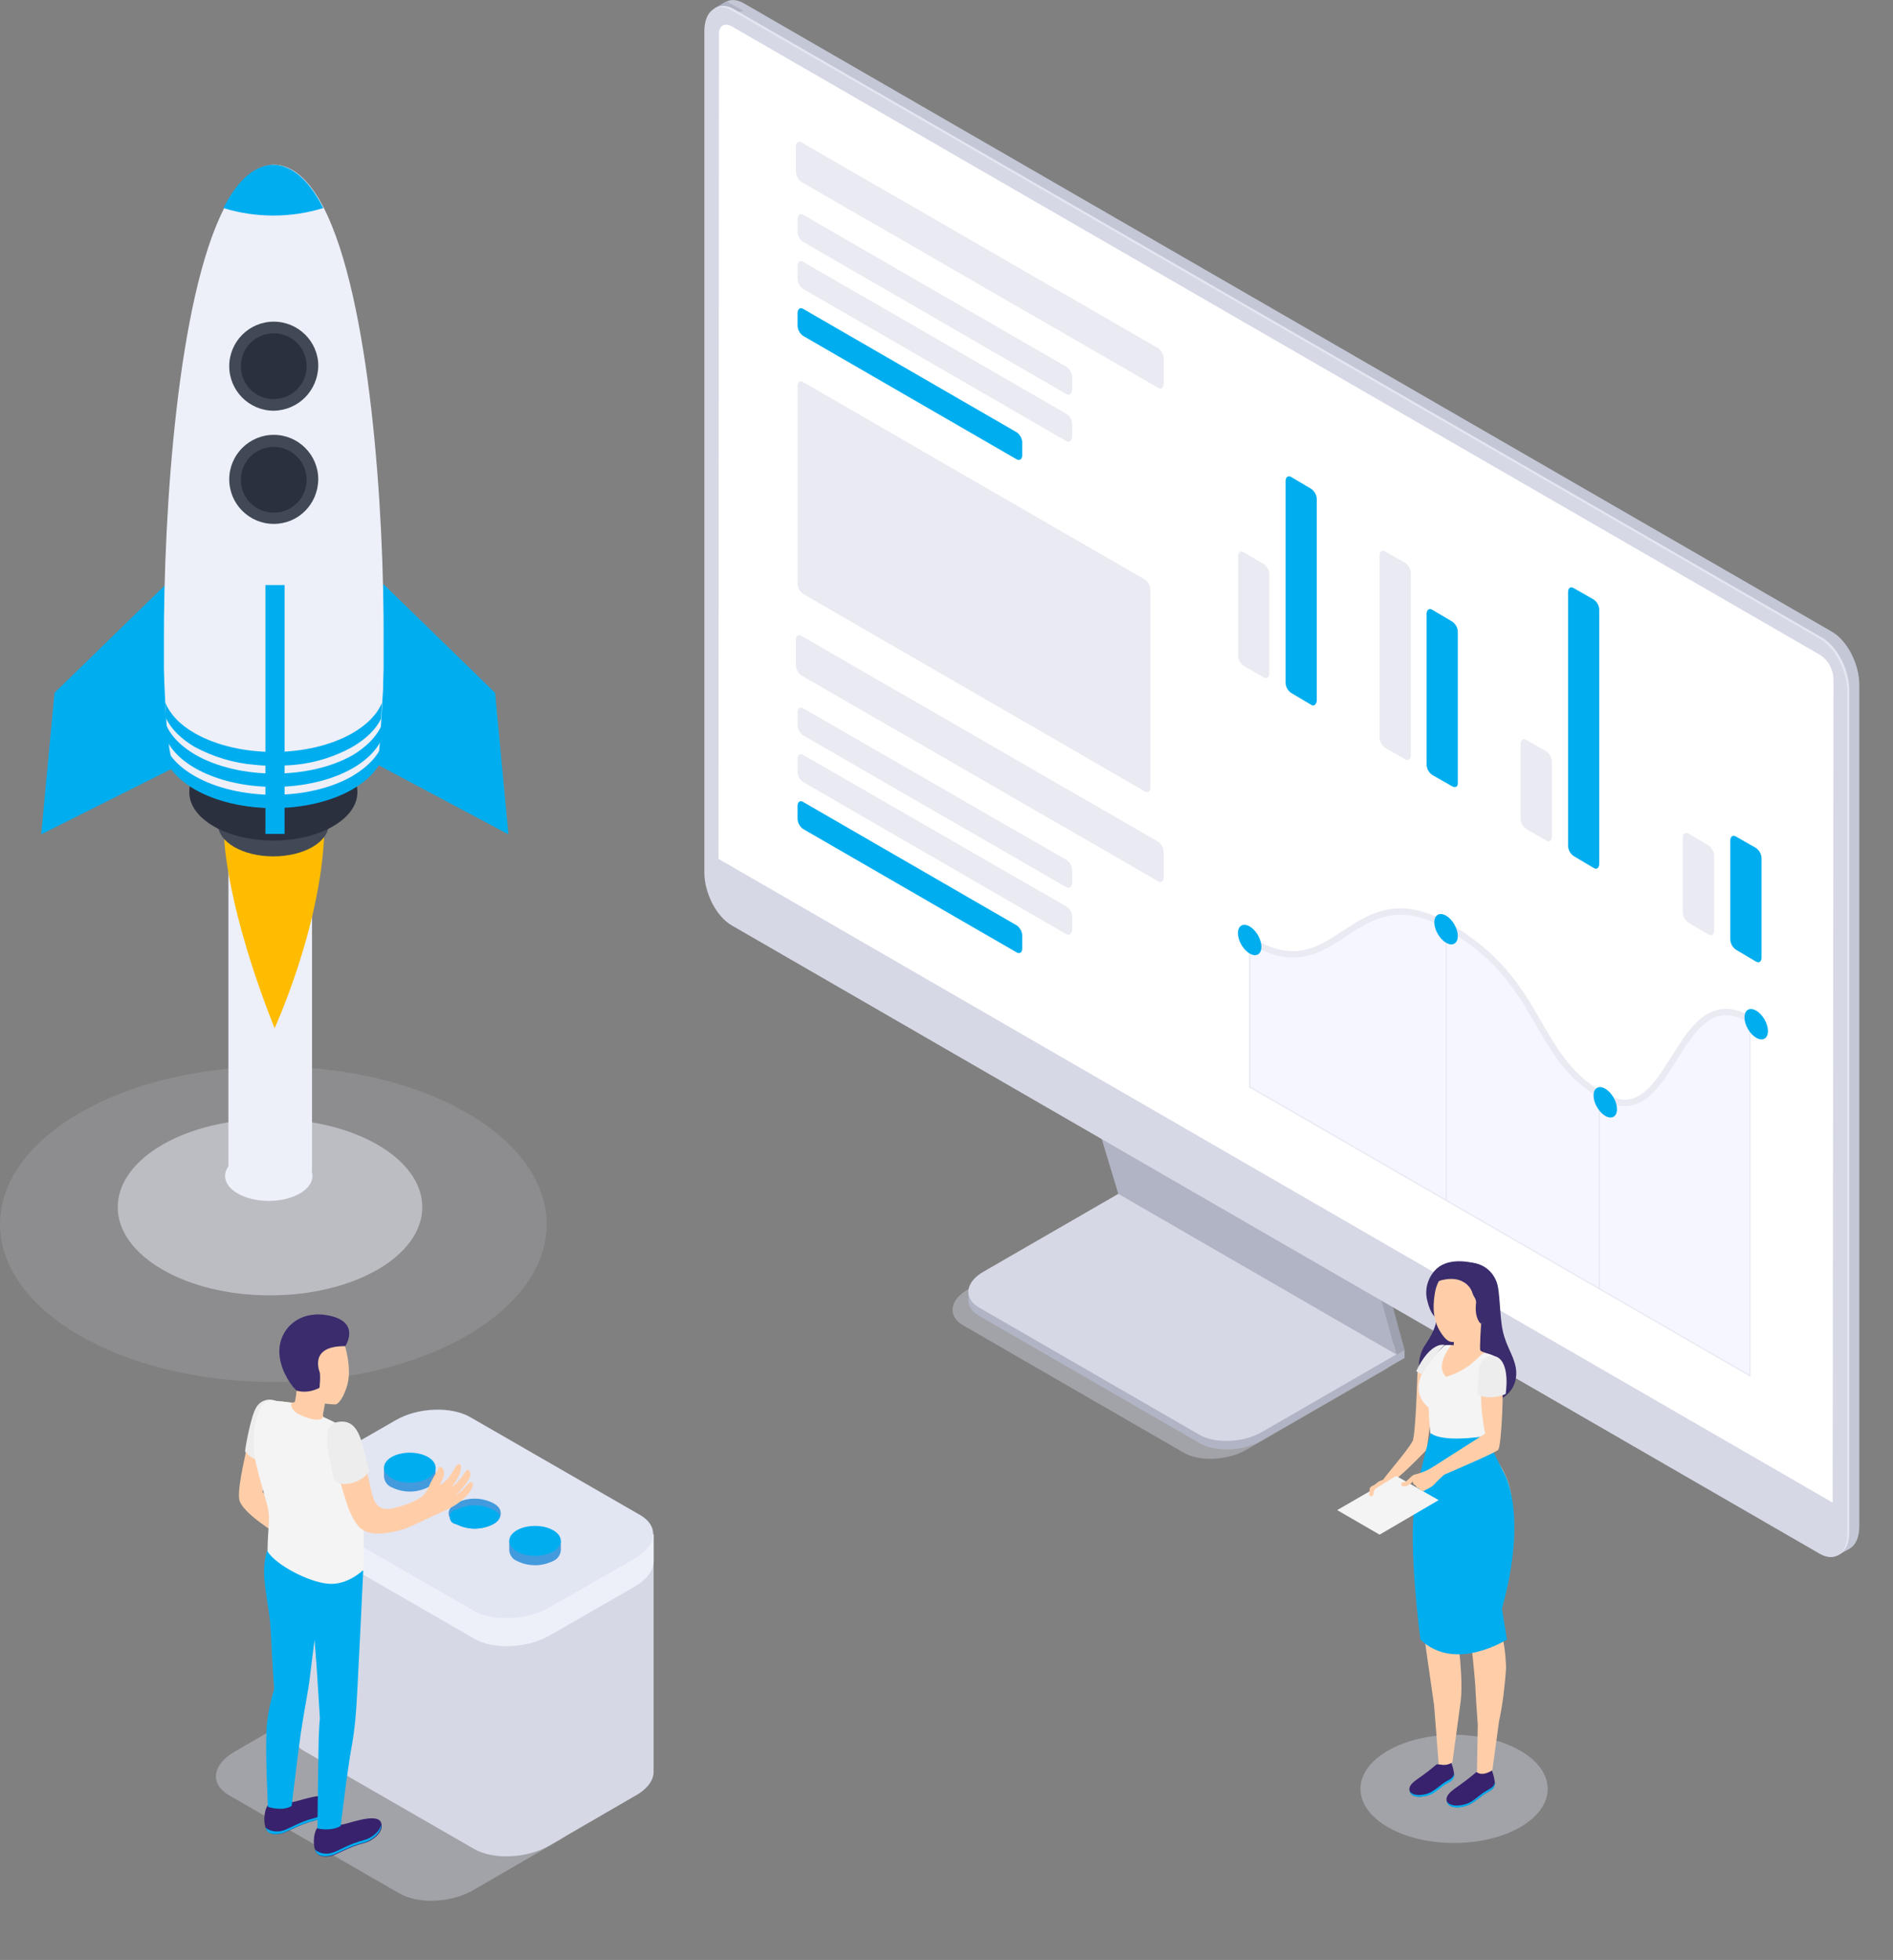 <?xml version="1.0" encoding="utf-8"?>
<!-- Generator: Adobe Illustrator 21.0.0, SVG Export Plug-In . SVG Version: 6.00 Build 0)  -->
<svg version="1.1" id="Layer_1" xmlns="http://www.w3.org/2000/svg" xmlns:xlink="http://www.w3.org/1999/xlink" x="0px" y="0px"
	 viewBox="0 0 455 471" style="enable-background:new 0 0 455 471;" xml:space="preserve">
<rect x="0" y="0" width="455" height="471" fill="#808080" stroke="none"/>
<style type="text/css">
	.st0{opacity:0.15;fill:#D6D8E5;enable-background:new    ;}
	.st1{opacity:0.5;fill:#EDEFF9;enable-background:new    ;}
	.st2{fill:#EDEFF9;}
	.st3{fill:#FFBC00;}
	.st4{fill:#00AEEF;}
	.st5{fill:#424956;}
	.st6{fill:#494949;}
	.st7{fill:#2B303F;}
	.st8{opacity:0.4;fill:#D6D8E5;enable-background:new    ;}
	.st9{fill:#B1B4C4;}
	.st10{fill:#D6D8E5;}
	.st11{fill:#9EA1AF;}
	.st12{fill:#C4C7D6;}
	.st13{fill:#E4E7F2;}
	.st14{fill:#FFFFFF;}
	.st15{fill:#E9EAF2;}
	.st16{fill:#F5F6FF;}
	.st17{fill:none;stroke:#E9EAF2;stroke-width:0.31;stroke-miterlimit:10;}
	.st18{fill:none;stroke:#E9EAF2;stroke-width:1.53;stroke-miterlimit:10;}
	.st19{fill:#EDF0F9;}
	.st20{fill:#E2E5F2;}
	.st21{fill:#439BDD;}
	.st22{fill:#FFCEA9;}
	.st23{fill:#EDEDED;}
	.st24{fill:#38226D;}
	.st25{fill:#F4F4F4;}
	.st26{fill:#3A2C6D;}
</style>
<title>Startup_SVG</title>
<g id="Слой_2">
	<g id="Слой_1-2">
		<ellipse class="st0" cx="65.7" cy="294.2" rx="65.7" ry="37.9"/>
		<ellipse class="st1" cx="64.9" cy="290.1" rx="36.6" ry="21.2"/>
		<ellipse class="st2" cx="64.6" cy="282.6" rx="10.5" ry="6"/>
		<rect x="54.9" y="202.5" class="st2" width="20.1" height="79"/>
		<path class="st3" d="M53.9,201.7c0,0,0.5,16.2,12.1,45.4c0,0,10.8-23.5,11.9-45.9S53.9,201.7,53.9,201.7z"/>
		<polygon class="st4" points="39.8,140.5 13.1,166.5 9.9,200.5 42.2,184.3 48.1,142.8 		"/>
		<polygon class="st4" points="92.3,140.5 119,166.5 122.2,200.5 89.7,183.2 84,142.8 		"/>
		<ellipse class="st5" cx="65.7" cy="198.1" rx="13.3" ry="7.7"/>
		<polygon class="st6" points="45.6,190.4 45.6,183.5 85.8,183.5 85.8,190.7 		"/>
		<ellipse class="st7" cx="65.7" cy="190.4" rx="20.2" ry="11.6"/>
		<ellipse class="st2" cx="65.6" cy="179.9" rx="24.6" ry="14.2"/>
		<path class="st2" d="M92.2,154.6L92.2,154.6c0,1.1,0,2.3,0,3.4c0,0.9,0,1.8,0,2.7c0,1.2-0.1,2.4-0.1,3.6c0,1.4-0.1,2.8-0.2,4.1
			c-0.1,1.3-0.1,2.6-0.2,3.8c-0.4,5.2-0.4,9-1,10.5c-3.5,8.1-15.3,3.7-21.1,0.7c-2.1-1.1-3.6-2-3.6-2h-0.5c0,0-1.7,0.9-4.2,1.9
			c-6.1,2.5-17,6.8-20-0.7c-0.5-1.4-1.1-5.8-1.4-10.5c-0.1-1.2-0.2-2.4-0.2-3.8c-0.1-1.3-0.1-2.7-0.2-4.1c0-1.1-0.1-2.3-0.1-3.5
			c0-0.9,0-1.8,0-2.7l0,0v-3.4l0,0C39.3,122.7,42.7,71.8,53.9,50c3.2-6.3,7.1-10.1,11.7-10.4l0,0h0.5l0,0c4.6,0.2,8.5,4.1,11.7,10.3
			C88.9,71.6,92.4,122.4,92.2,154.6z"/>
		<circle class="st7" cx="65.8" cy="115.3" r="9.3"/>
		<path class="st5" d="M65.8,125.9c-5.9,0-10.7-4.8-10.7-10.7c0-5.9,4.8-10.7,10.7-10.7s10.7,4.8,10.7,10.7
			C76.4,121.2,71.7,125.9,65.8,125.9z M65.8,107.4c-4.4,0-7.9,3.5-7.9,7.9c0,4.4,3.5,7.9,7.9,7.9c4.4,0,7.9-3.5,7.9-7.9c0,0,0,0,0,0
			C73.7,110.9,70.1,107.4,65.8,107.4z"/>
		<circle class="st7" cx="65.8" cy="88" r="9.3"/>
		<path class="st5" d="M65.8,98.7c-5.9,0-10.7-4.8-10.7-10.7c0-5.9,4.8-10.7,10.7-10.7c5.9,0,10.7,4.8,10.7,10.6
			C76.4,93.9,71.7,98.6,65.8,98.7z M65.8,80.1c-4.4,0-7.9,3.5-7.9,7.9c0,4.4,3.5,7.9,7.9,7.9c4.4,0,7.9-3.5,7.9-7.9c0,0,0,0,0,0
			C73.7,83.6,70.2,80.1,65.8,80.1L65.8,80.1L65.8,80.1z"/>
		<path class="st4" d="M92.2,173c0,1.1,0,2.3,0,3.4c-0.9,3-3.4,5.9-7.4,8.2c-10.5,6-27.4,6-37.9,0c-4-2.3-6.5-5.2-7.4-8.2l0,0V173
			c0.9,3.1,3.4,6,7.5,8.4c10.5,6,27.5,6,37.9,0C88.8,179,91.3,176.1,92.2,173z"/>
		<path class="st4" d="M92.1,178.3c0,1.2-0.1,2.4-0.1,3.6c-1,2.9-3.5,5.6-7.3,7.8c-10.5,6-27.4,6-37.9,0c-3.8-2.2-6.3-5-7.3-7.8
			c0-1.1-0.1-2.3-0.1-3.5c0.9,3,3.4,5.8,7.4,8.1c10.5,6,27.5,6,37.9,0C88.7,184.1,91.2,181.3,92.1,178.3z"/>
		<path class="st4" d="M91.8,168.9c-1.1,2.7-3.5,5.2-7.1,7.3c-10.5,6-27.4,6-37.9,0c-3.7-2.1-6-4.7-7.1-7.4c0.1,1.3,0.1,2.6,0.2,3.8
			c1.2,2.5,3.5,4.9,6.9,6.9c4.5,2.4,9.4,3.9,14.5,4.3c2.7,0.3,5.5,0.3,8.2,0.1c5.3-0.3,10.5-1.8,15.2-4.4c3.4-2,5.7-4.3,6.9-6.8
			L91.8,168.9z"/>
		<path class="st4" d="M77.7,50c-7.8,2.4-16.2,2.4-24,0c3.2-6.3,7.1-10.1,11.7-10.4l0,0H66l0,0C70.6,39.9,74.5,43.7,77.7,50z"/>
		<rect x="63.8" y="140.6" class="st4" width="4.6" height="59.8"/>
		<g id="monitor">
			<path class="st8" d="M284.5,349.1l-53-30.6c-3.8-2.2-3.3-6.1,1.1-8.6l34.3-19.8l66.8,38.6l-34.3,19.8
				C294.9,351,288.3,351.3,284.5,349.1z"/>
			<path class="st9" d="M288.3,346.8l-53-30.6c-3.8-2.2-3.3-6.1,1.1-8.6l34.3-19.8l66.8,38.6l-34.3,19.8
				C298.8,348.8,292.1,349,288.3,346.8z"/>
			<polygon class="st9" points="337.6,326.4 337.6,324.4 334.5,326.2 			"/>
			<polygon class="st9" points="232.8,312.6 232.8,310.5 235.9,311.9 			"/>
			<path class="st10" d="M288.3,344.8l-53-30.6c-3.8-2.2-3.3-6.1,1.1-8.6l34.3-19.8l66.8,38.6l-34.3,19.8
				C298.8,346.7,292.1,347,288.3,344.8z"/>
			<polygon class="st11" points="270.9,285.9 262.6,258.4 330.2,297.2 337.6,324.4 			"/>
			<path class="st11" d="M335.6,325.5l2-1.1l-2.9-2.3L335.6,325.5z"/>
			<polygon class="st9" points="268.8,286.9 260.5,259.5 328.1,298.2 335.6,325.5 			"/>
			<path class="st12" d="M440.3,371.8l-261.5-151c-3.7-2.1-6.6-7.8-6.6-12.7V5.8c0-4.9,3-7.1,6.6-5l261.5,151
				c3.7,2.1,6.6,7.8,6.6,12.7v202.3C446.9,371.6,444,373.9,440.3,371.8z"/>
			<polygon class="st12" points="441.6,373.8 444.5,372.2 443.3,363.6 			"/>
			<path class="st9" d="M171.7,2l2.9-1.7l4.1,2.3c0,0-4.4,0.7-4.5,0.6S171.7,2,171.7,2z"/>
			<path class="st13" d="M437.9,373.1l-261.5-151c-3.7-2.1-6.6-7.8-6.6-12.7V7.2c0-4.9,3-7.1,6.6-5l261.5,151
				c3.7,2.1,6.6,7.8,6.6,12.7v202.3C444.5,373,441.5,375.3,437.9,373.1z"/>
			<path class="st10" d="M437.4,373.4l-261.5-151c-3.7-2.1-6.6-7.8-6.6-12.7V7.5c0-4.9,3-7.1,6.6-5l261.5,151
				c3.7,2.1,6.6,7.8,6.6,12.7v202.2C444.1,373.3,441.1,375.5,437.4,373.4z"/>
			<path class="st14" d="M440.5,361.1L172.7,206.4l0.1-198.2c0-2,1.4-2.9,3.2-1.8l261.5,151c1.9,1.2,3,3.3,3.2,5.5L440.5,361.1z"/>
			<path class="st15" d="M278.4,93.2l-85.8-49.5c-0.8-0.6-1.3-1.5-1.3-2.5v-6c0-0.9,0.6-1.4,1.3-1l85.8,49.5
				c0.8,0.6,1.3,1.5,1.3,2.5v6C279.7,93.2,279.1,93.7,278.4,93.2z"/>
			<path class="st15" d="M256.3,94.7L193,58.1c-0.8-0.6-1.3-1.5-1.3-2.5v-3c0-0.9,0.6-1.4,1.3-1l63.4,36.6c0.8,0.6,1.3,1.5,1.3,2.5
				v3C257.6,94.7,257,95.1,256.3,94.7z"/>
			<path class="st15" d="M256.3,106L193,69.4c-0.8-0.6-1.3-1.5-1.3-2.5v-3c0-0.9,0.6-1.4,1.3-1l63.4,36.6c0.8,0.6,1.3,1.5,1.3,2.5v3
				C257.6,106,257,106.4,256.3,106z"/>
			<path class="st4" d="M244.4,110.4L193,80.7c-0.8-0.6-1.3-1.5-1.3-2.5v-3c0-0.9,0.6-1.4,1.3-1l51.4,29.7c0.8,0.6,1.3,1.5,1.3,2.5
				v3C245.7,110.3,245.1,110.8,244.4,110.4z"/>
			<path class="st15" d="M278.4,211.8l-85.8-49.5c-0.8-0.6-1.3-1.5-1.3-2.5v-6c0-1,0.6-1.4,1.3-1l85.8,49.5c0.8,0.6,1.3,1.5,1.3,2.5
				v6C279.7,211.8,279.1,212.2,278.4,211.8z"/>
			<path class="st15" d="M256.3,213.2L193,176.7c-0.8-0.6-1.3-1.5-1.3-2.5v-3c0-1,0.6-1.4,1.3-1l63.4,36.5c0.8,0.6,1.3,1.5,1.3,2.5
				v3C257.6,213.2,257,213.6,256.3,213.2z"/>
			<path class="st15" d="M256.3,224.5L193,187.9c-0.8-0.6-1.3-1.5-1.3-2.5v-3c0-0.9,0.6-1.4,1.3-1l63.4,36.5
				c0.8,0.6,1.3,1.5,1.3,2.5v3C257.6,224.5,257,224.9,256.3,224.5z"/>
			<path class="st4" d="M244.4,228.9L193,199.2c-0.8-0.6-1.3-1.5-1.3-2.5v-3c0-1,0.6-1.4,1.3-1l51.4,29.7c0.8,0.6,1.3,1.5,1.3,2.5v3
				C245.7,228.9,245.1,229.3,244.4,228.9z"/>
			<path class="st16" d="M301.3,226.5c0,0,9.5,7.9,23.1-2.9c9.8-8,18.5-3.4,23.3-0.7c4.9,2.7,11.9,4.4,25.2,28.6
				c0,0,4.3,7.6,11.5,11.7c7.2,4.1,10.6,2.1,16.3-6.4s9.3-17.9,19.7-11.8v85.6l-120.2-69.3v-35.3L301.3,226.5z"/>
			<path class="st15" d="M275.2,190.2L193,142.7c-0.8-0.6-1.3-1.5-1.3-2.5V92.8c0-0.9,0.6-1.4,1.3-1l82.2,47.5
				c0.8,0.6,1.3,1.5,1.3,2.5v47.5C276.5,190.2,275.9,190.6,275.2,190.2z"/>
			<polyline class="st17" points="300.4,224.5 300.4,261.2 420.6,330.6 420.6,245 			"/>
			<line class="st17" x1="347.6" y1="223.3" x2="347.6" y2="288.4"/>
			<line class="st17" x1="384.4" y1="264.5" x2="384.4" y2="309.6"/>
			<path class="st18" d="M300.4,225.9c21.3,13.2,24.3-16.7,47.6-3.3s20,30.9,37.2,40.8c17.1,9.9,17.5-28.8,35.4-18.4"/>
			<ellipse transform="matrix(0.866 -0.5 0.5 0.866 -65.096 203.724)" class="st4" cx="347.6" cy="223.3" rx="2.3" ry="4"/>
			<ellipse transform="matrix(0.867 -0.498 0.498 0.867 -66.433 243.107)" class="st4" cx="422.2" cy="246" rx="2.3" ry="4"/>
			<ellipse transform="matrix(0.867 -0.498 0.498 0.867 -80.602 227.498)" class="st4" cx="385.9" cy="264.8" rx="2.3" ry="4"/>
			<ellipse transform="matrix(0.866 -0.5 0.5 0.866 -72.727 180.463)" class="st4" cx="300.4" cy="225.9" rx="2.3" ry="4"/>
			<path class="st15" d="M303.8,162.8l-4.9-2.8c-0.8-0.6-1.3-1.5-1.3-2.5v-23.8c0-1,0.6-1.4,1.3-1l4.9,2.9c0.8,0.6,1.3,1.5,1.3,2.4
				v23.8C305.1,162.8,304.5,163.2,303.8,162.8z"/>
			<path class="st4" d="M315.2,169.4l-4.9-2.9c-0.8-0.6-1.3-1.5-1.3-2.5v-48.4c0-0.9,0.6-1.4,1.3-1l4.9,2.9c0.8,0.6,1.3,1.5,1.3,2.5
				v48.4C316.4,169.3,315.8,169.8,315.2,169.4z"/>
			<path class="st15" d="M337.8,182.5l-4.9-2.8c-0.8-0.6-1.3-1.5-1.3-2.5v-43.7c0-1,0.6-1.4,1.3-1l4.9,2.8c0.8,0.6,1.3,1.5,1.3,2.5
				v43.7C339.1,182.4,338.5,182.9,337.8,182.5z"/>
			<path class="st4" d="M349.1,189l-4.9-2.8c-0.8-0.6-1.3-1.5-1.3-2.5v-36.2c0-0.9,0.6-1.4,1.3-1l4.9,2.9c0.8,0.6,1.3,1.5,1.3,2.5
				V188C350.5,189,349.9,189.4,349.1,189z"/>
			<path class="st15" d="M371.7,202l-4.9-2.8c-0.8-0.6-1.3-1.5-1.3-2.5v-17.9c0-1,0.6-1.4,1.3-1l4.9,2.8c0.8,0.6,1.3,1.5,1.3,2.5
				v17.9C373,202,372.4,202.5,371.7,202z"/>
			<path class="st4" d="M383.1,208.6l-4.9-2.9c-0.8-0.6-1.3-1.5-1.3-2.5v-60.9c0-1,0.6-1.4,1.3-1l4.9,2.8c0.8,0.6,1.3,1.5,1.3,2.5
				v60.9C384.4,208.6,383.8,209,383.1,208.6z"/>
			<path class="st15" d="M410.7,224.6l-4.9-2.9c-0.8-0.6-1.3-1.5-1.3-2.5v-17.9c0-1,0.6-1.4,1.3-1l4.9,2.9c0.8,0.6,1.3,1.5,1.3,2.5
				v17.9C412,224.5,411.5,225,410.7,224.6z"/>
			<path class="st4" d="M422.1,231.1l-4.9-2.9c-0.8-0.6-1.3-1.5-1.3-2.5V202c0-1,0.6-1.4,1.3-1l4.9,2.8c0.8,0.6,1.3,1.5,1.3,2.5
				v23.8C423.4,231.1,422.8,231.5,422.1,231.1z"/>
		</g>
		<path class="st8" d="M95.8,454.9l-40.8-23.5c-4.6-2.7-4-7.3,1.3-10.4l20.7-12c5.3-3.1,13.4-3.4,18-0.7l40.8,23.5
			c4.6,2.7,4,7.3-1.3,10.4l-20.7,12C108.5,457.3,100.5,457.7,95.8,454.9z"/>
		<path class="st10" d="M157.1,425.6v-56.9L70,358.8v57.3l0,0c-0.1,1.8,0.9,3.4,3.1,4.7l40.8,23.5c4.6,2.7,12.7,2.3,18-0.7l20.7-12
			C155.7,429.9,157.2,427.7,157.1,425.6L157.1,425.6z"/>
		<path class="st19" d="M157.1,374.9v-6.2h-6.7l-37.2-21.5c-4.6-2.7-12.7-2.3-18,0.7l-20.7,12c-0.4,0.2-0.7,0.4-1.1,0.7l-3.3-1.7
			c0,0,0,6.6,0,6.8l0,0c-0.1,1.7,0.9,3.4,3.1,4.6l40.8,23.5c4.6,2.7,12.7,2.3,18-0.7l20.7-11.9C155.8,379.3,157.2,377.1,157.1,374.9
			L157.1,374.9z"/>
		<path class="st20" d="M113.9,387.1l-40.8-23.5c-4.6-2.7-4-7.3,1.3-10.4l20.7-11.9c5.3-3.1,13.4-3.4,18-0.7l40.8,23.5
			c4.6,2.7,4,7.3-1.3,10.4L132,386.3C126.6,389.4,118.6,389.7,113.9,387.1z"/>
		<path class="st21" d="M104.7,354.9v-2.3h-1.4l-0.4-0.3c-2.8-1.4-6-1.4-8.8,0c-0.3,0.2-0.5,0.3-0.7,0.5l-1.1-0.2v2.3
			c0.1,1.1,0.8,2.1,1.8,2.5c2.8,1.4,6,1.4,8.8,0C103.9,357,104.6,356,104.7,354.9z"/>
		<ellipse class="st4" cx="98.5" cy="352.7" rx="6.2" ry="3.6"/>
		<path class="st21" d="M120.2,364.5c-0.3,0.8-0.9,1.4-1.7,1.8c-2.8,1.4-6,1.4-8.8,0c-0.7-0.4-1.3-1-1.7-1.8
			c-0.5-1.2,0.1-2.4,1.7-3.3c2.8-1.4,6-1.4,8.8,0C120.1,362,120.7,363.3,120.2,364.5z"/>
		<path class="st4" d="M120.2,364.5c-0.3,0.8-0.9,1.4-1.7,1.8c-2.8,1.4-6,1.4-8.8,0c-1-0.1-1.7-0.9-1.6-1.9c0.1-0.9,0.8-1.6,1.6-1.6
			c2.8-1.4,6-1.4,8.8,0C119.3,363.1,119.9,363.7,120.2,364.5z"/>
		<path class="st21" d="M134.8,372.6v-2.3h-1.4L133,370c-2.8-1.4-6-1.4-8.8,0c-0.3,0.2-0.5,0.3-0.7,0.5l-1.1-0.2v2.3
			c0.1,1.1,0.8,2.1,1.8,2.5c2.8,1.4,6,1.4,8.8,0C134,374.7,134.7,373.7,134.8,372.6z"/>
		<ellipse class="st4" cx="128.6" cy="370.3" rx="6.2" ry="3.6"/>
		<g id="Men_2">
			<path id="_Контур_" class="st22" d="M59.7,345.8c-0.2,2.1-2.7,11.3-2.2,14.5c0.5,3.2,9.2,8.4,9.2,8.4l1.2-5.4l-4.8-4.7
				l1.3-8.9L59.7,345.8z"/>
			<path id="_Контур_2" class="st23" d="M66.4,336.7c-1.7-0.8-3.8-0.2-4.8,1.5c-1.3,2.1-2.6,9.4-2.7,10.6c0,0,1.8,2.5,4.5,2.1
				L66.4,336.7z"/>
			<path class="st24" d="M76.3,439.2c1.9,0.5,3.9,0.3,5.6-0.7c1.4,0,8.7-3.1,9.7-0.5c0.9,2.3-2.3,4.5-4,4.9
				c-3.7,0.9-6.4,2.7-7.9,3.1c-1.1,0.2-2.5,0.4-3.4-0.5C75.1,444.4,75.2,440.6,76.3,439.2z"/>
			<path class="st4" d="M79.6,445.3c1.5-0.3,4.2-2.2,7.9-3.1c1.4-0.3,3.9-1.9,4.1-3.8c0.3,2.1-2.5,4-4.1,4.4
				c-3.7,0.9-6.4,2.7-7.9,3.1c-1.1,0.2-2.5,0.4-3.4-0.5c-0.2-0.3-0.4-0.6-0.5-0.9C76.8,445.4,78.3,445.7,79.6,445.3z"/>
			<path class="st24" d="M64.4,433.8c1.9,0.5,3.9,0.3,5.6-0.7c1.4,0,8.7-3.1,9.7-0.5c0.9,2.3-2.3,4.4-4,4.9
				c-3.7,0.9-6.5,2.7-7.9,3.1c-1.1,0.2-2.5,0.4-3.4-0.5C63.2,439.1,63.3,435.2,64.4,433.8z"/>
			<path class="st4" d="M67.7,440c1.5-0.3,4.2-2.2,7.9-3.1c1.4-0.3,3.9-1.9,4.1-3.8c0.3,2.1-2.5,4-4.1,4.4c-3.7,0.9-6.5,2.7-7.9,3.1
				c-1.1,0.2-2.5,0.4-3.4-0.5c-0.2-0.3-0.4-0.6-0.5-0.9C64.9,440.1,66.4,440.3,67.7,440z"/>
			<path id="_Контур_3" class="st4" d="M64.2,413.9c0.3-2.7,0.9-5.4,1.7-8c0,0-0.5-6.9-0.8-13.5c-0.3-7.5-2.9-14-0.8-20
				l23,5.1c0,0-1.4,29.8-1.7,33.4c-0.2,2.8-0.5,5.6-1,8.4c-1.1,5.8-2.7,19.5-2.7,19.5c-2.4,1.4-5.6,0.6-5.6,0.6s0.2-17.4,0.3-21.6
				c0.2-5.1,0.3-4.7,0.3-4.7l-0.8-12.7l-0.5-6.3c0,0-0.6,4.6-1.1,8.8c-0.4,3.6-1.2,6.9-2.2,13.6c-0.8,5.8-2.2,17.5-2.2,17.5
				c-2.4,1.4-5.7,0.2-5.7,0.2S63.6,418.9,64.2,413.9z"/>
			<path id="_Контур_4" class="st22" d="M67.6,336.8c1.8,0.1,3.1,0.5,3.3,0c0.2-0.9,0.3-1.8,0.4-2.7c-0.2-0.5-0.4-1.1-0.4-1.1
				c-2.2-1.4-2.9-3.7-3.2-6.5c-0.5-4.7,2.1-8.9,6.8-9.4c4.5-0.5,7.7,2.7,8.6,7c0.5,2.1,1.4,6.1,0.1,9.6c-0.7,2-1.6,3.5-2.5,3.8
				c-0.9,0-1.8-0.1-2.6-0.2l0,0c0,0-0.2,1.3-0.4,2.2s-0.1,1.3,1.6,2.3c1.7,1-2.5,3.2-5.3,3s-5.9-1.9-6.7-3.7
				C66.3,339.1,66.4,336.8,67.6,336.8z"/>
			<path id="_Контур_5" class="st25" d="M70.1,337.1c-0.5,1.2,0.7,2.7,4,3.7s3.6-0.3,3.6-0.3c2.2,1,4.3,2.1,6.4,3.3
				c2,1.4,2.9,5.4,3.1,12.1c0.3,7.8,0.3,19.4,0.1,21.4c0,0-3.7,3.7-8.4,3.3c-4.8-0.4-12.7-4.6-14.6-7.8c0.1-6.9,0.9-8-0.3-11.9
				c-2.5-9-3.9-12.8-2.6-18.8c1-5,2.4-5.6,4.4-5.5C67.3,336.7,68.7,336.9,70.1,337.1z"/>
			<path id="_Контур_6" class="st22" d="M94.7,362.4c-3.9,1-4.8-1.5-5.3-3.5c-1.2-4.9-1.9-9.3-2.8-12.1
				c-1.1-3.3-2.2-3.8-3.8-4.4c-1.8-0.8-3.5,0.8-2.9,5c0.8,4.9,2,9.6,3.6,14.3c0.5,1.5,1.6,4.2,3.2,5.6c2,1.6,5,1.6,9.6,0.4
				c1.9-0.5,4.1-1.7,7.8-3.4c1-0.5,1.8-0.8,3.7-1.7c1.9-0.9,3.6-2.2,4.9-3.8c1-1.4,1.1-2.1,0.9-2.4c-0.2-0.3-0.7-0.3-1.2,0.3
				c-0.8,1-1.7,1.9-2.8,2.6c0,0,1.2-1.3,1.9-2.1c0.6-0.7,1.1-1.5,1.5-2.4c0.3-0.8-0.4-2-0.9-1.4c-0.5,0.6-0.8,1.2-1.8,2.4
				c-0.5,0.6-1.2,1.2-1.8,1.7c0.6-0.8,1.2-1.7,1.7-2.7c0.4-0.7,0.6-1.6,0.6-2.4c0-0.4-0.6-1-1.2-0.1c-0.6,1.1-1.3,2.2-2.1,3.2
				c-0.9,0.9-1.6,1.4-1.7,1.2s0.5-0.8,0.8-1.8c0.3-1.1,0-2.2-0.6-2.3c-0.6-0.1-0.5-0.1-0.9,0.9c-0.7,1-1.2,2.1-1.8,3.2
				c-0.3,1-0.9,2-1.6,2.7C100.5,360.4,98.4,361.5,94.7,362.4z"/>
			<path id="_Контур_7" class="st23" d="M81.3,341.7c2.6-0.4,4.4,0.8,5.6,4.7c1.1,3.9,1.9,7.1,1.9,7.1c-1,1.5-2.6,2.5-4.3,2.9
				c-3.1,0.8-4.2-0.7-4.2-0.7s-0.9-4.1-1.4-6.9C78.4,346,78.1,342.2,81.3,341.7z"/>
			<path class="st26" d="M83,323.5c0,0,4.1-6.2-4.8-7.5c-6.4-0.9-10.5,3.2-11,7.7c-0.5,4.3,2.2,8.7,4.1,10.5
				c1.9,0.5,3.8,0.2,5.5-0.7c0.1-1.2,0.2-2.3,0.1-3.5C77,330,73.8,323.4,83,323.5z"/>
		</g>
		<ellipse class="st8" cx="349.5" cy="429.9" rx="22.5" ry="13"/>
		<g id="Girl_14">
			<path id="_Контур_8" class="st26" d="M349.3,304.5c0.9-1.5,8-2.5,10.4,3.5c0.9,2.3,0.7,8.1,1.5,11.8s2.5,5.7,3.1,8.7
				c0.6,3-0.4,8-7.6,8.8c-7.2,0.9-12.7-1.6-14.4-3.9c-1.7-2.3-1.7-7.1,0-9.8c1.7-2.6,3.1-4.7,3.1-8.1L349.3,304.5z"/>
			<path id="_Контур_9" class="st26" d="M354,303.5c0,0-5.4-1.5-8.6,1.3c-2.2,2-3.1,5.1-2.3,7.9c0.4,1.7,1.3,4,2.6,4.1
				C347.1,317,354,303.5,354,303.5z"/>
			<path id="_Контур_10" class="st22" d="M356,318.1c0,0-0.4,6-0.2,6.4s2.3,0.9,3,1.4s-3.2,6.6-5.2,7.5
				c-2,0.9-8.1-1.4-8.5-4.4c-0.4-2.8,1.7-5,2.6-5.7c0.6-0.1,1.1-0.1,1.7,0l0.2-2.9C352.2,319.4,356,318.1,356,318.1z"/>
			<path class="st22" d="M341.6,329.4c0-0.2-0.9,0.3-0.9,0.3c0,0-0.4,15.3-1.2,16.7l0,0c-1.9,3.2-7,8.7-7.1,9.4
				c-0.4,1.8,0.7,0.2,2.4,0c1-0.1,6.7-5.9,8-7.3l0.1,0v-0.1l0.2-0.2c0-0.4,0-0.8,0-1.2C345.6,330.3,342.6,329.2,341.6,329.4z"/>
			<path id="_Контур_11" class="st25" d="M356.8,325.1c1.7,0.3,3.6,1.2,3.9,2.1c0.7,3.3,0.5,6.7-0.5,10
				c-1.5,3.8-2.4,6.3-3.3,7.9c0,0-7.2,3.1-13.1-0.5c0,0-0.4-4.1-0.4-6.3c-5.4-4.7-0.8-10.5,3.8-15c0.5-0.1,1.1-0.1,1.6,0
				c0,0-4.1,4.8-1.2,7.6C353.7,328.9,354.9,326.1,356.8,325.1z"/>
			<path id="_Контур_12" class="st22" d="M344.9,310.7L344.9,310.7c0.6-3.8,3.4-6.7,7.3-6.5c4.2,0.2,7.4,3.8,7.2,8
				c-0.1,2.4-1.4,4.6-3.4,5.9c-0.1,0.6-0.3,1.1-0.6,1.7c-1.4,1.6-5.1,2.7-6.3,2.7c-1.1,0-2-1-3-2.6
				C344,316.4,344.6,312.6,344.9,310.7z"/>
			<path class="st26" d="M353.4,304.3c2.7,0.5,5,1.3,5.8,4c0.5,1.9,1.2,5.5,0.5,7l-0.4,1.1l-3.4,1.7c0,0-1.6-1.3-1.1-5.1
				c0-0.5-0.2-1-0.5-1.4c-0.2-0.4-0.4-0.8-0.5-1.2c-0.4-1-1.2-1.9-2.2-2.4c-2.5-1.4-6.1-0.2-6.7,0.3
				C346.6,305.2,350.1,303.5,353.4,304.3z"/>
			<path class="st24" d="M358.5,425.4c-1.4,1.1-3.6,0.4-3.7,0.5c-1.6,1.4-3.4,2.7-5.1,3.9c-0.9,0.7-2.2,1.6-2,2.9
				c0.4,2.4,4.2,1.6,5.6,0.9s2.6-1.9,3.9-2.7c1-0.6,1.9-0.9,2.1-2.1C359.4,428,358.7,425.4,358.5,425.4z"/>
			<path class="st4" d="M359.3,428.3c-0.2,1.2-1.1,1.5-2.1,2.1c-1.4,0.8-2.6,2.1-4,2.8c-1.4,0.7-4.6,1.3-5.5-0.4
				c0.5,2.3,4.2,1.6,5.6,0.8c1.4-0.7,2.6-1.9,3.9-2.7c1-0.6,1.9-0.9,2.1-2.1C359.3,428.6,359.3,428.4,359.3,428.3z"/>
			<path class="st24" d="M348.6,423.4c-1.3,1.1-3.2,0.5-3.3,0.6c-1.5,1.3-3.1,2.5-4.7,3.6c-0.8,0.6-2.1,1.5-1.8,2.7
				c0.4,2.2,3.9,1.5,5.2,0.8c1.3-0.7,2.4-1.8,3.6-2.5c0.9-0.5,1.7-0.8,1.9-1.9C349.6,425.9,348.9,423.4,348.6,423.4z"/>
			<path class="st4" d="M349.5,426.2c-0.2,1.1-1,1.4-1.9,1.9c-1.3,0.8-2.4,1.9-3.7,2.6c-1.3,0.7-4.2,1.2-5.1-0.3
				c0.5,2.1,3.9,1.4,5.2,0.8s2.4-1.8,3.6-2.5c0.9-0.5,1.7-0.8,1.9-1.9C349.5,426.5,349.5,426.3,349.5,426.2z"/>
			<path class="st22" d="M341.1,358.2c0.6-4.8,2.4-11.9,2.4-11.9c1.7,0.8,3.5,1.2,5.4,1.3c2.7,0,5.4-0.3,8.1-0.8
				c0.9,1.5,1.8,3,2.9,4.4c1.4,1.9,4.1,6.2,3.5,13.6c-0.4,4.8-3.1,25.4-3.1,25.4c1.1,3.5,1.6,7,1.7,10.7c-0.3,4.3-0.8,8.6-1.7,12.8
				l-1.6,11.7c0,0-2.2,1.6-3.7,0.5l0.2-11.4c-0.2-2.8-0.5-6.9-0.6-9.5c-0.3-4.3-1.1-11.1-1.3-12.8c-0.2-1.7-0.8-4.7-1-8
				s-1.5-20.3-1.5-20.3l-0.2,3.2c0,0-0.2,5.1-0.9,11.5s-1,9.1-1,9.1c0.7,1.3,1.2,2.7,1.5,4.1c0.1,1.4,1.7,12.2,0.8,17.7l-1.9,14
				c-1,0.7-2.2,0.8-3.3,0.4l-1.1-14.1c-0.8-5.4-2.4-16.8-2.6-18.3c-0.5-3-0.9-6-1-9.1C340.3,376.4,340.5,363,341.1,358.2z"/>
			<path class="st4" d="M357,345l4.2,8.4c0,0,6.4,9.3-0.2,33.2l1.2,7.4c0,0-12.5,8-20.8,0c0,0-2.9-22.1-1.4-32.3
				c0.9-5.9,2.2-11.6,3.9-17.3c0,0,2,2.3,12.6,0.8"/>
			<path class="st23" d="M347.2,323.2c0,0-3.3-1-6.8,6.3l1.3,0.8C341.7,330.3,345.2,325.1,347.2,323.2z"/>
			<g>
				<polygon class="st25" points="321.4,362.9 335.6,354.7 345.8,360.5 331.6,368.8 				"/>
			</g>
			<path class="st22" d="M333.8,355.3c-0.9,0.1-1.8,0.4-2.5,0.8c-0.3,0.2-0.6,0.5-0.9,0.7c-0.1,0.1-0.3,0.2-0.4,0.2
				c-0.2,0.1-0.4,0.2-0.6,0.4c-0.2,0.2-0.2,0.5-0.2,0.8c-0.1,0.3-0.1,0.7-0.1,1c0.1,0.5,0.7,0.5,0.9,0.1c0.1-0.2,0.2-0.4,0.2-0.6
				c0-0.4,0.2-0.8,0.6-1.1l3.4-2.1C334.1,355.3,334,355.2,333.8,355.3z"/>
			<path class="st22" d="M360.9,329.8c-0.5-1.9-2-1.3-3.3-2.4c-3,4.3-1,15.9-0.6,17.1l-11.6,7.4l0,0l-0.8,0.5
				c-1.3,0.9-2.8,1.5-4.3,1.9c-1.2,0.1-1.8,1.8-3,1.9c-0.3,0-0.5,0.2-0.5,0.5c0,0.1,0.1,0.2,0.1,0.3c0.5,0.5,1.8,0.1,2.7-1
				c0,0,0,0,0,0.1c0,0.3,0.2,0.7,0.5,0.8c0.1,0,0.1,0.1,0.2,0.1c0,0.1,0,0.2,0.1,0.2c0.1,0.3,0.4,0.5,0.7,0.5l0,0
				c0.1,0.4,0.5,0.6,0.9,0.6c0.3,0,0.5-0.1,0.7-0.3c1-0.4,1.9-1,2.5-1.8c0.6-0.6,1.2-1.2,1.9-1.8c3.2-1.4,12.6-5.4,13-6
				C360.9,347.5,361.6,332.5,360.9,329.8z"/>
			<path class="st23" d="M361.9,335c0,0-3.7,1.7-6.8,0.1l0.4-5.8c0,0,0-3.1,2.8-3.4C361.2,325.5,362.7,329.1,361.9,335z"/>
		</g>
	</g>
</g>
</svg>
